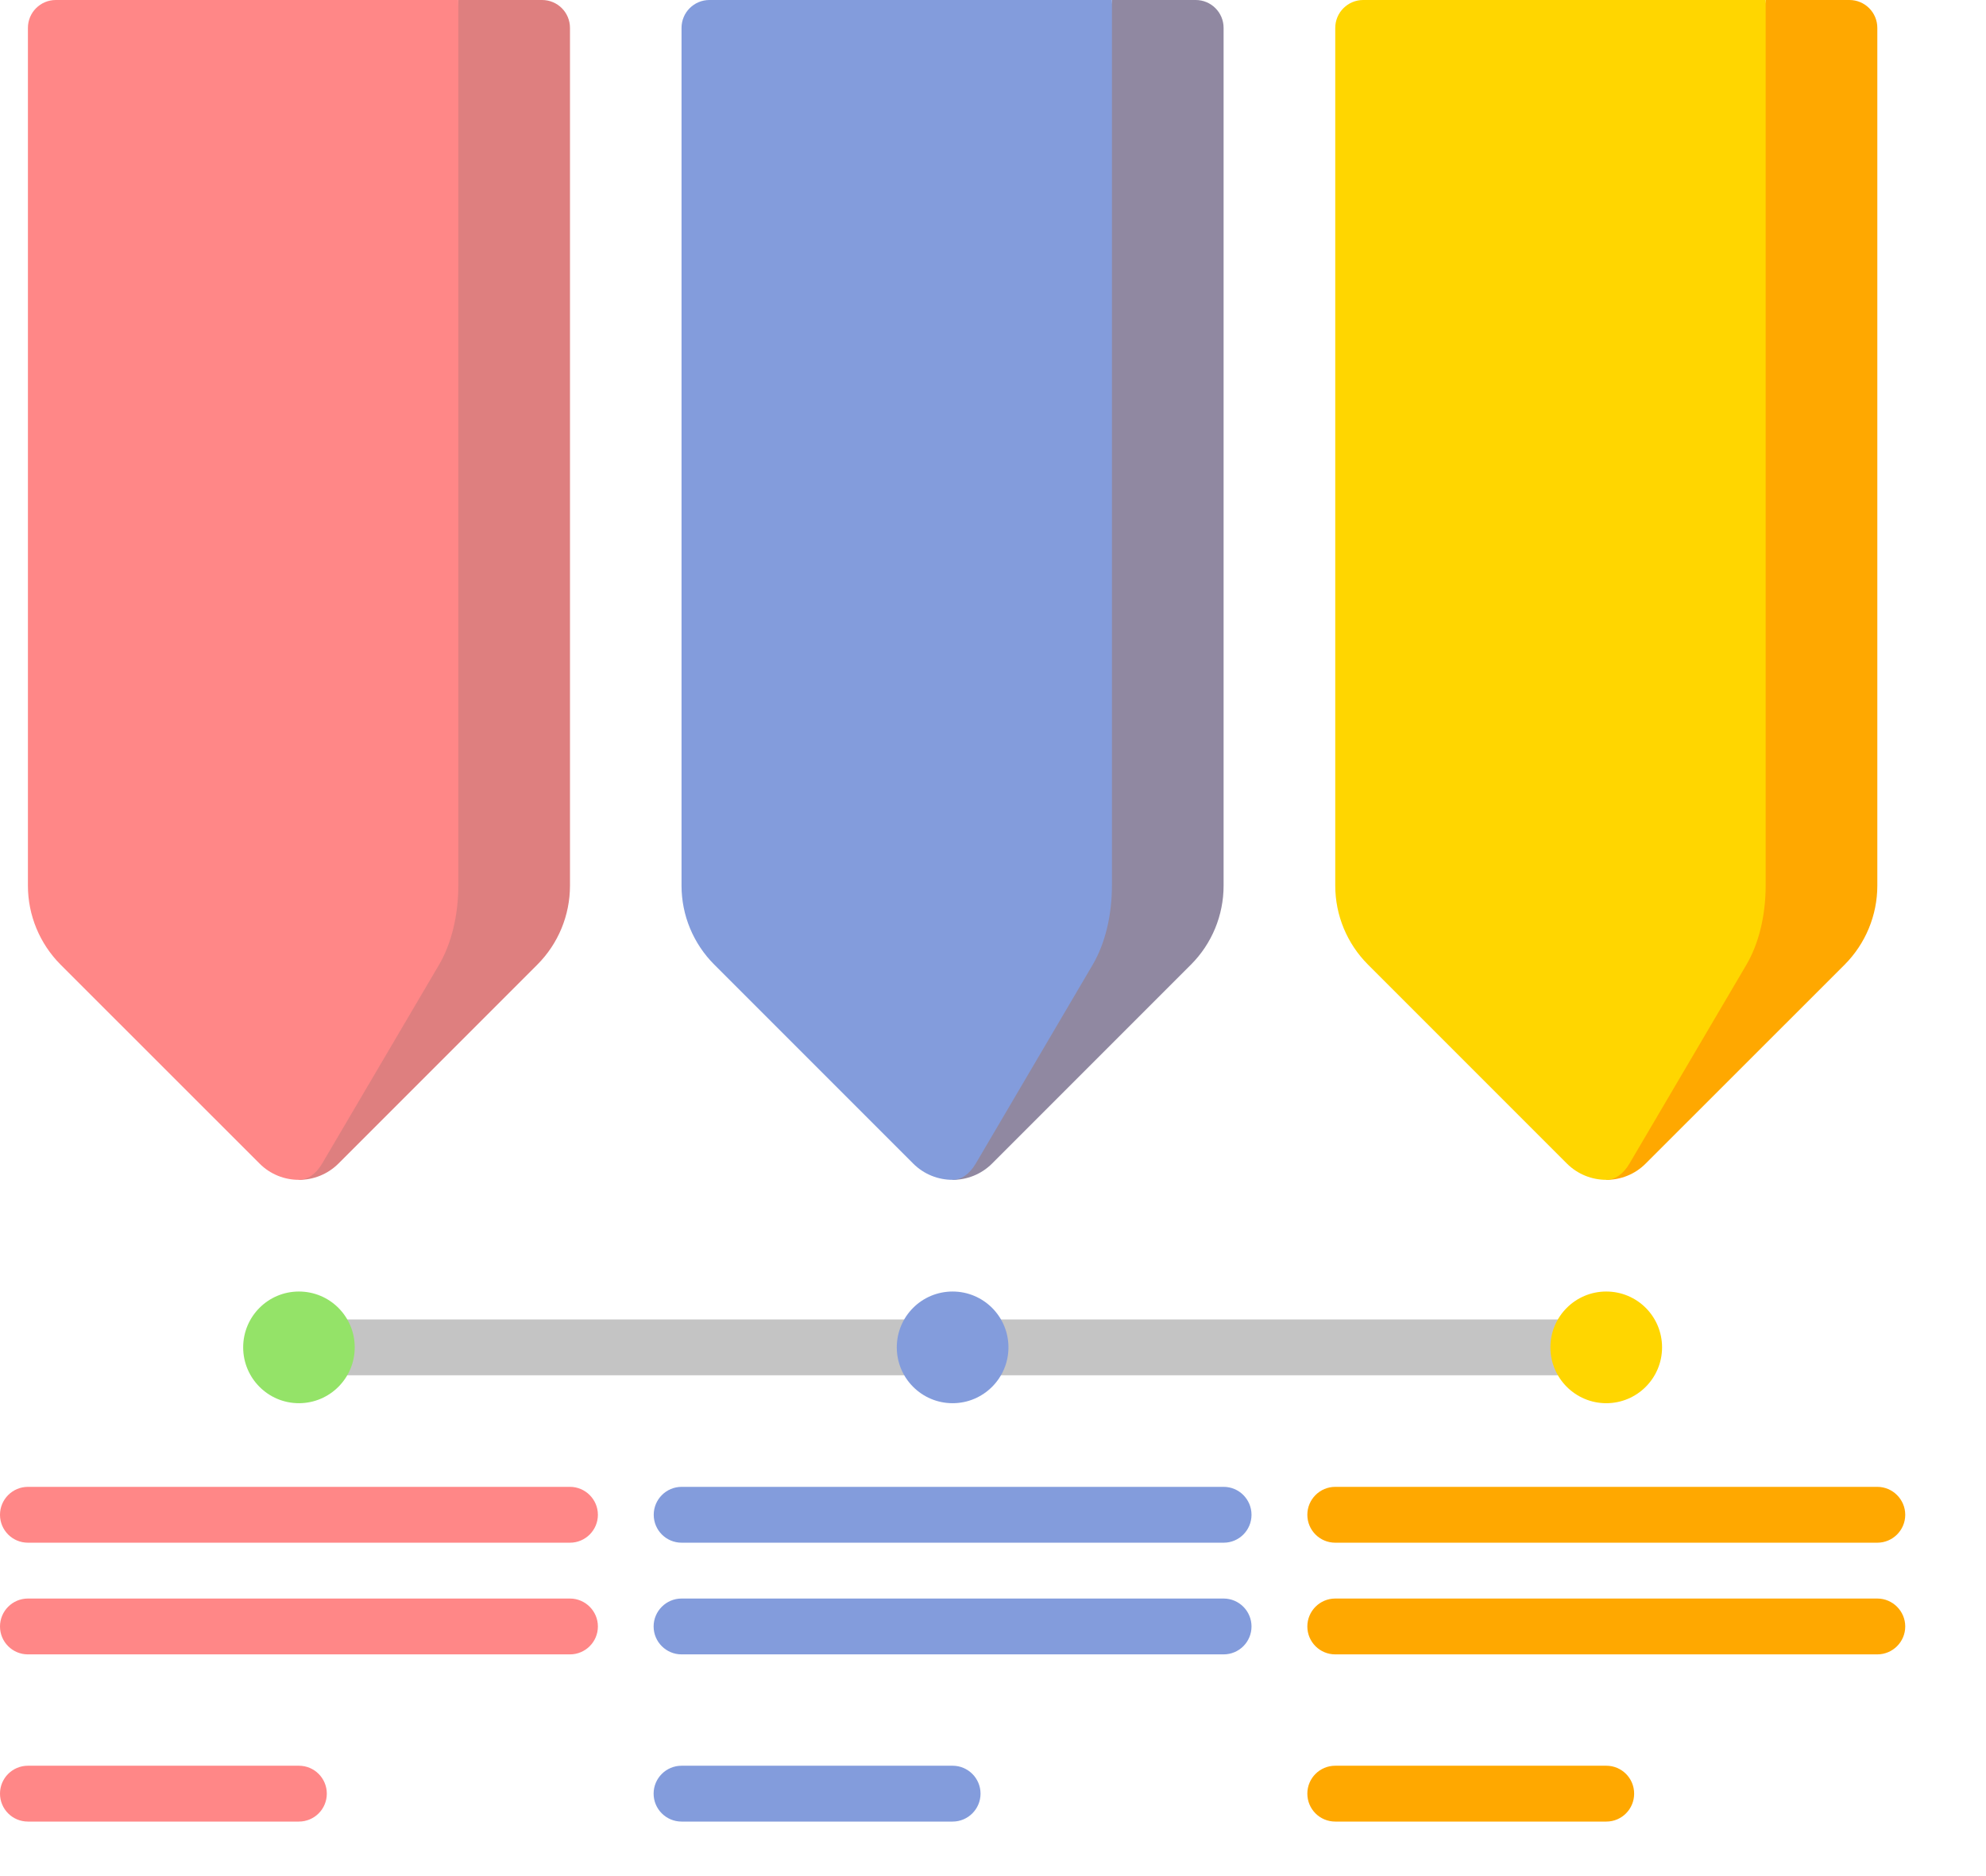 <svg width="18" height="17" viewBox="0 0 18 17" fill="none" xmlns="http://www.w3.org/2000/svg">
<path d="M2.71 11.956H14.559V12.462H2.71V11.956Z" fill="#C4C4C4"/>
<path d="M14.558 12.715C14.838 12.715 15.064 12.488 15.064 12.209C15.064 11.929 14.838 11.703 14.558 11.703C14.279 11.703 14.052 11.929 14.052 12.209C14.052 12.488 14.279 12.715 14.558 12.715Z" fill="#FFD600"/>
<path d="M8.634 12.715C8.913 12.715 9.14 12.488 9.14 12.209C9.14 11.929 8.913 11.703 8.634 11.703C8.354 11.703 8.128 11.929 8.128 12.209C8.128 12.488 8.354 12.715 8.634 12.715Z" fill="#839CDC"/>
<path d="M2.709 12.715C2.989 12.715 3.215 12.488 3.215 12.209C3.215 11.929 2.989 11.703 2.709 11.703C2.43 11.703 2.204 11.929 2.204 12.209C2.204 12.488 2.43 12.715 2.709 12.715Z" fill="#94E368"/>
<path d="M16.003 0L14.559 10.691C14.688 10.691 14.818 10.642 14.916 10.543L16.719 8.741C16.908 8.551 17.015 8.294 17.015 8.025V0.253C17.015 0.113 16.902 0 16.762 0H16.003Z" fill="#FFA800"/>
<path d="M12.102 0.253V8.025C12.102 8.294 12.209 8.551 12.399 8.741L14.201 10.543C14.3 10.642 14.43 10.691 14.559 10.691C14.635 10.691 14.711 10.642 14.769 10.543L15.829 8.741C15.941 8.551 16.003 8.294 16.003 8.025V0H12.355C12.216 0 12.102 0.113 12.102 0.253Z" fill="#FFD600"/>
<path d="M10.078 0L8.634 10.691C8.763 10.691 8.893 10.642 8.992 10.543L10.794 8.741C10.984 8.551 11.09 8.294 11.09 8.025V0.253C11.09 0.113 10.977 0 10.837 0H10.078Z" fill="#9088A1"/>
<path d="M6.177 0.253V8.025C6.177 8.294 6.284 8.551 6.474 8.741L8.276 10.543C8.375 10.642 8.504 10.691 8.634 10.691C8.71 10.691 8.786 10.642 8.844 10.543L9.904 8.741C10.016 8.551 10.078 8.294 10.078 8.025V0H6.43C6.29 0 6.177 0.113 6.177 0.253Z" fill="#839CDC"/>
<path d="M4.155 0L2.71 10.691C2.839 10.691 2.969 10.642 3.068 10.543L4.87 8.741C5.06 8.551 5.166 8.294 5.166 8.025V0.253C5.166 0.113 5.053 0 4.913 0H4.155Z" fill="#DE7F7F"/>
<path d="M0.253 0.253V8.025C0.253 8.294 0.36 8.551 0.549 8.741L2.352 10.543C2.45 10.642 2.58 10.691 2.709 10.691C2.785 10.691 2.862 10.642 2.92 10.543L3.98 8.741C4.091 8.551 4.154 8.294 4.154 8.025V0H0.506C0.366 0 0.253 0.113 0.253 0.253Z" fill="#FF8787"/>
<path d="M5.166 13.979H0.253C0.113 13.979 0 13.866 0 13.726C0 13.587 0.113 13.473 0.253 13.473H5.166C5.305 13.473 5.419 13.587 5.419 13.726C5.419 13.866 5.305 13.979 5.166 13.979Z" fill="#FF8787"/>
<path d="M5.166 14.991H0.253C0.113 14.991 0 14.878 0 14.738C0 14.599 0.113 14.485 0.253 14.485H5.166C5.305 14.485 5.419 14.599 5.419 14.738C5.419 14.878 5.305 14.991 5.166 14.991Z" fill="#FF8787"/>
<path d="M2.709 16.506H0.253C0.113 16.506 0 16.393 0 16.253C0 16.113 0.113 16 0.253 16H2.709C2.849 16 2.962 16.113 2.962 16.253C2.962 16.393 2.849 16.506 2.709 16.506Z" fill="#FF8787"/>
<path d="M11.091 13.979H6.178C6.038 13.979 5.925 13.866 5.925 13.726C5.925 13.587 6.038 13.473 6.178 13.473H11.091C11.23 13.473 11.343 13.587 11.343 13.726C11.343 13.866 11.23 13.979 11.091 13.979Z" fill="#839CDC"/>
<path d="M11.09 14.991H6.177C6.038 14.991 5.924 14.878 5.924 14.738C5.924 14.599 6.038 14.485 6.177 14.485H11.09C11.23 14.485 11.343 14.599 11.343 14.738C11.343 14.878 11.23 14.991 11.09 14.991Z" fill="#839CDC"/>
<path d="M8.634 16.506H6.177C6.038 16.506 5.924 16.393 5.924 16.253C5.924 16.113 6.038 16 6.177 16H8.634C8.773 16 8.887 16.113 8.887 16.253C8.887 16.393 8.773 16.506 8.634 16.506Z" fill="#839CDC"/>
<path d="M17.015 13.979H12.102C11.962 13.979 11.849 13.866 11.849 13.726C11.849 13.587 11.962 13.473 12.102 13.473H17.015C17.154 13.473 17.268 13.587 17.268 13.726C17.268 13.866 17.154 13.979 17.015 13.979Z" fill="#FFA800"/>
<path d="M17.015 14.991H12.102C11.962 14.991 11.849 14.878 11.849 14.738C11.849 14.599 11.962 14.485 12.102 14.485H17.015C17.154 14.485 17.268 14.599 17.268 14.738C17.268 14.878 17.154 14.991 17.015 14.991Z" fill="#FFA800"/>
<path d="M14.559 16.506H12.102C11.962 16.506 11.849 16.393 11.849 16.253C11.849 16.113 11.962 16 12.102 16H14.559C14.698 16 14.811 16.113 14.811 16.253C14.811 16.393 14.698 16.506 14.559 16.506Z" fill="#FFA800"/>
</svg>
